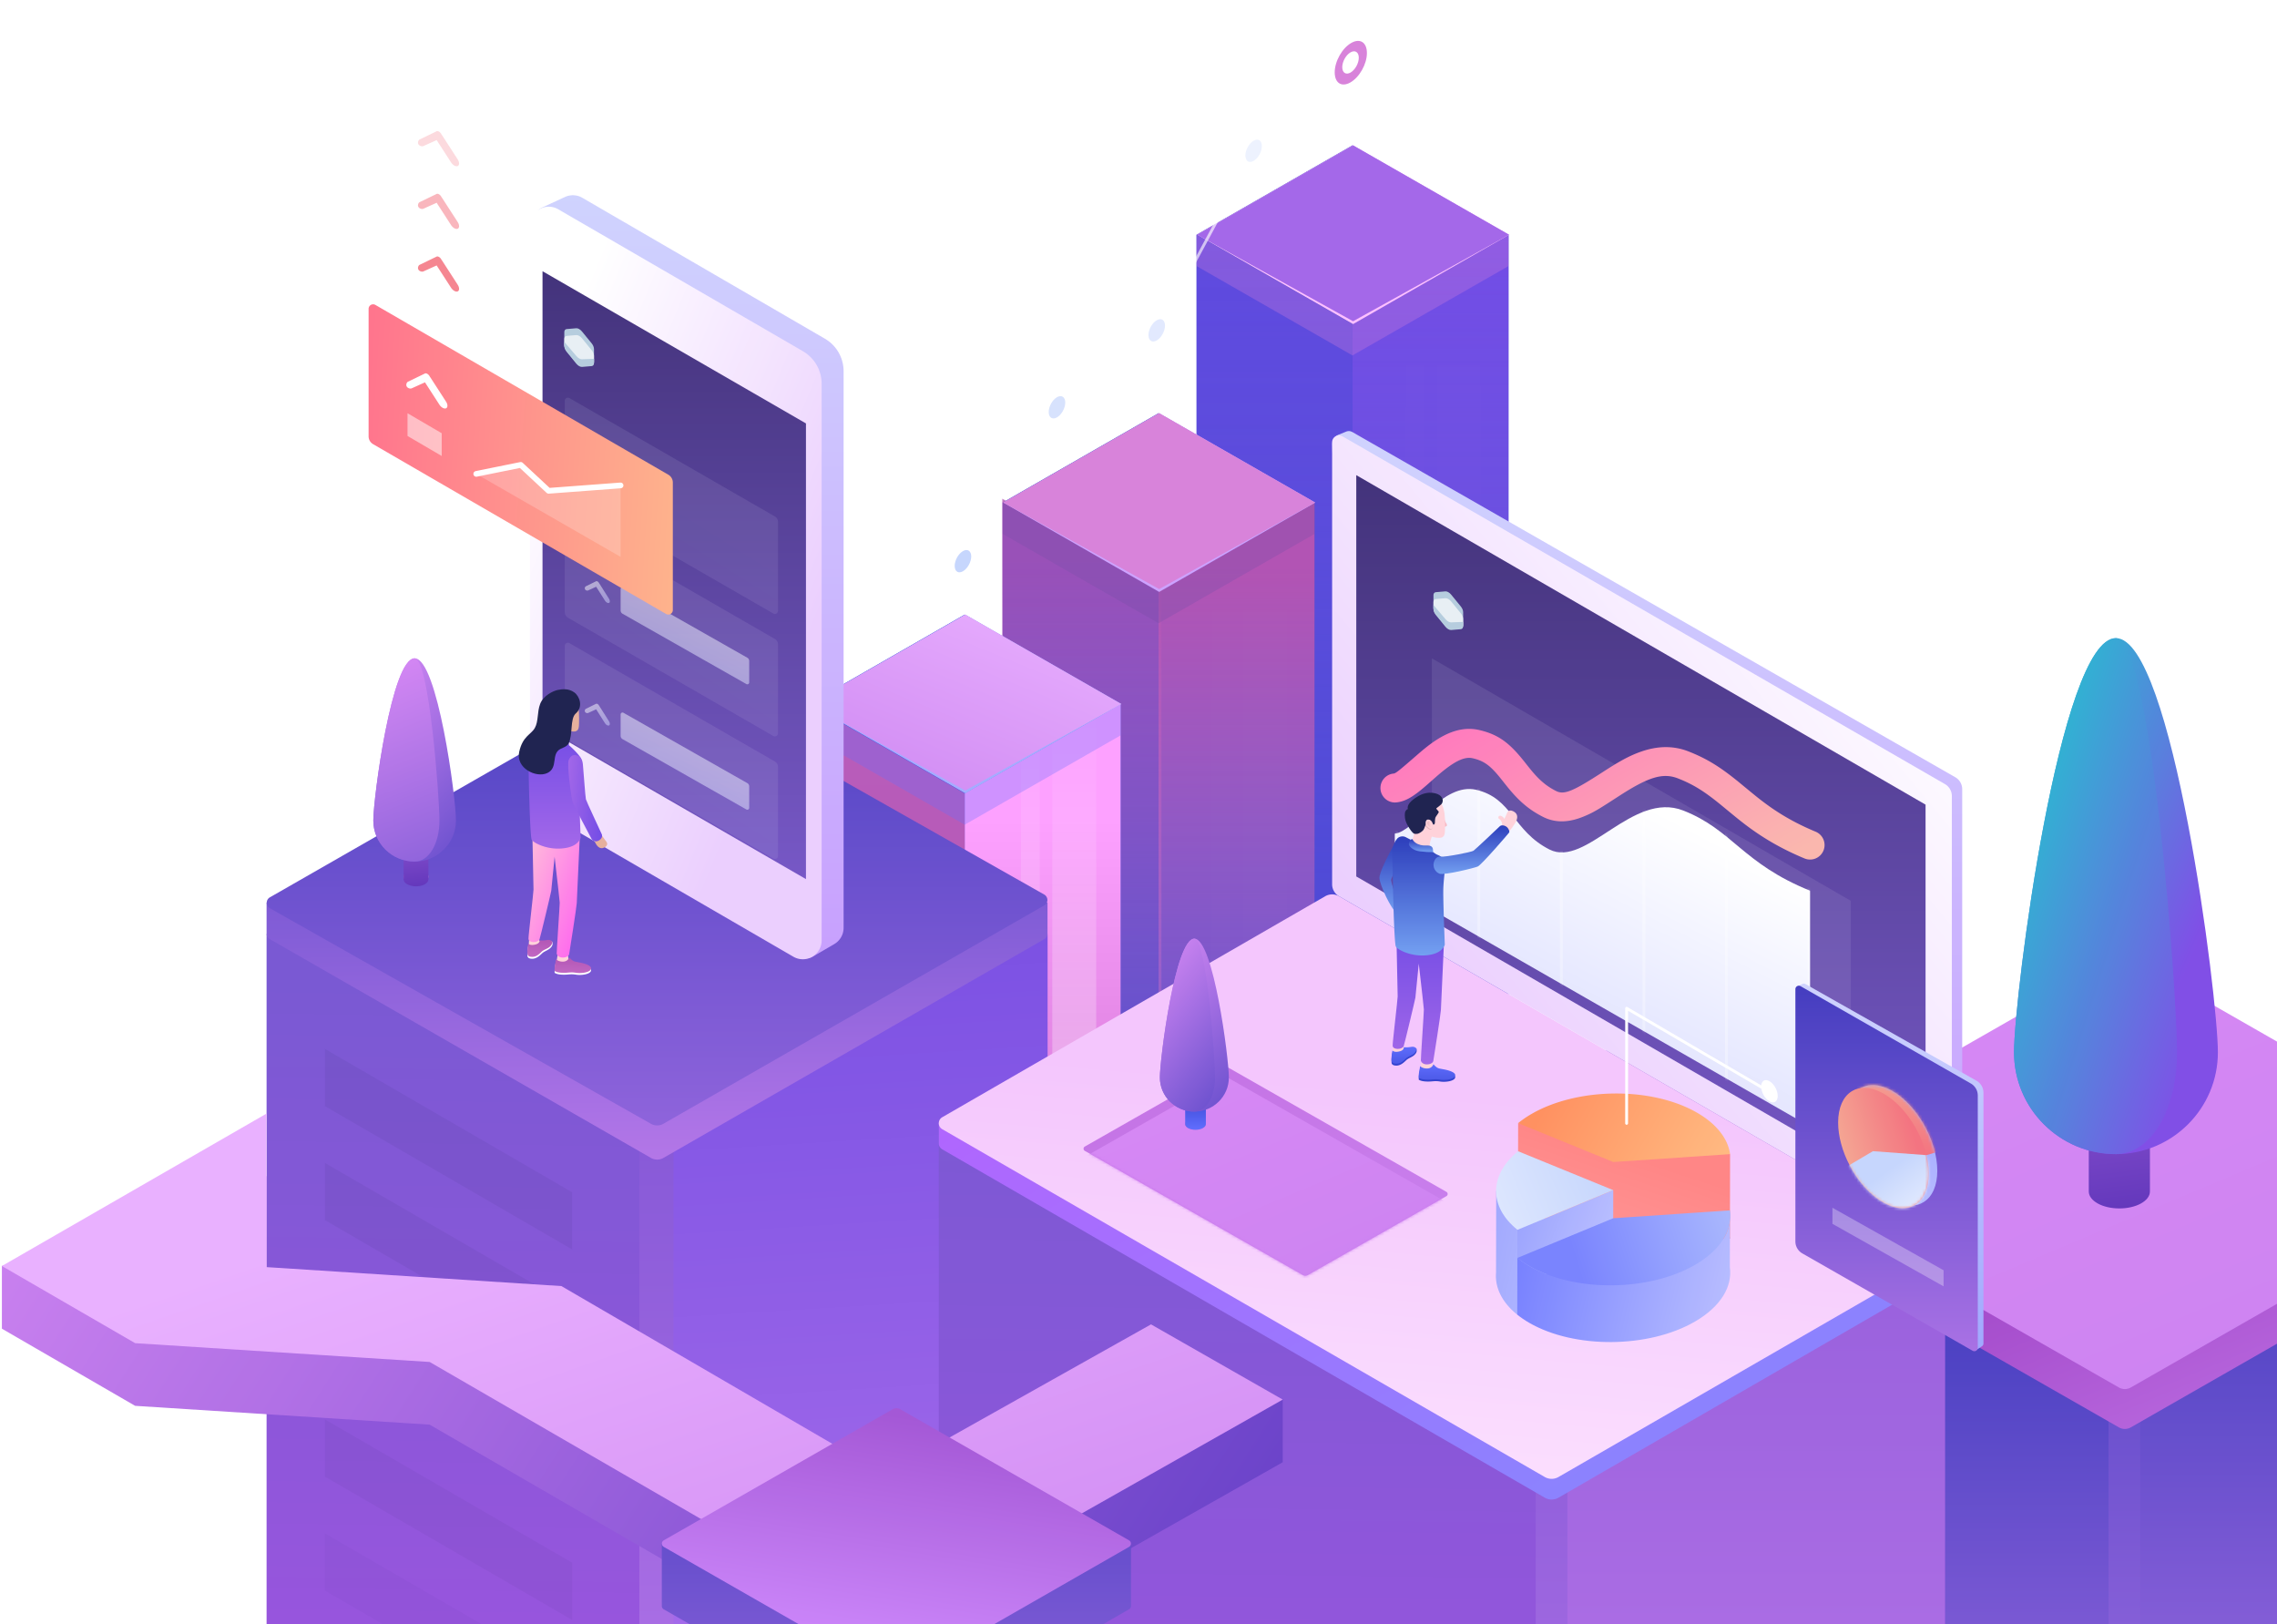 <svg xmlns="http://www.w3.org/2000/svg" xmlns:xlink="http://www.w3.org/1999/xlink" width="799" height="570" viewBox="0 0 799 570">
    <defs>
        <linearGradient id="b" x1="57.611%" x2="57.611%" y1="0%" y2="100%">
            <stop offset="0%" stop-color="#6F49E5"/>
            <stop offset="100%" stop-color="#A265E9" stop-opacity="0"/>
        </linearGradient>
        <path id="a" d="M.212 368.625l54.744 31.361V31.936L.212.575z"/>
        <linearGradient id="c" x1="50%" x2="50%" y1="0%" y2="100%">
            <stop offset="0%" stop-color="#FFF" stop-opacity="0"/>
            <stop offset="100%" stop-color="#FFF"/>
        </linearGradient>
        <linearGradient id="f" x1="100%" y1="7.127%" y2="100%">
            <stop offset="0%" stop-color="#B051B2"/>
            <stop offset="100%" stop-color="#D781D9" stop-opacity="0"/>
        </linearGradient>
        <path id="e" d="M.212 274.066l54.744 31.362V31.936L.212.575z"/>
        <linearGradient id="i" x1="50%" x2="50%" y1="19.052%" y2="117.736%">
            <stop offset="0%" stop-color="#FD9FFF"/>
            <stop offset="100%" stop-color="#B759B9"/>
        </linearGradient>
        <path id="h" d="M.212 182.806l54.744 31.362V31.936L.212.575z"/>
        <linearGradient id="k" x1="50%" x2="50%" y1="100%" y2="7.549%">
            <stop offset="0%" stop-color="#B051B2"/>
            <stop offset="100%" stop-color="#B759B9"/>
        </linearGradient>
        <linearGradient id="l" x1="0%" x2="92.737%" y1="0%" y2="127.612%">
            <stop offset="0%" stop-color="#E9AFFF"/>
            <stop offset="100%" stop-color="#C980F0"/>
        </linearGradient>
        <linearGradient id="m" x1="30.239%" x2="31.534%" y1="141.27%" y2="13.118%">
            <stop offset="0%" stop-color="#BF4DEA"/>
            <stop offset="100%" stop-color="#7756D2"/>
        </linearGradient>
        <linearGradient id="n" x1="30.239%" x2="27.305%" y1="141.27%" y2="-4.673%">
            <stop offset="0%" stop-color="#D787F5"/>
            <stop offset="100%" stop-color="#6E48E0"/>
        </linearGradient>
        <linearGradient id="o" x1="30.239%" x2="30.239%" y1="141.27%" y2="17.377%">
            <stop offset="0%" stop-color="#D787F5"/>
            <stop offset="100%" stop-color="#8154D5"/>
        </linearGradient>
        <linearGradient id="p" x1="50%" x2="46.068%" y1="139.819%" y2="-31.223%">
            <stop offset="0%" stop-color="#D787F5"/>
            <stop offset="100%" stop-color="#3634BB"/>
        </linearGradient>
        <linearGradient id="q" x1="46.068%" x2="46.068%" y1="213.096%" y2="-31.223%">
            <stop offset="0%" stop-color="#D787F5"/>
            <stop offset="100%" stop-color="#3634BB"/>
        </linearGradient>
        <linearGradient id="r" x1="0%" x2="79.314%" y1="0%" y2="89.581%">
            <stop offset="0%" stop-color="#B051B2"/>
            <stop offset="100%" stop-color="#D781D9"/>
        </linearGradient>
        <linearGradient id="s" x1="39.609%" x2="50%" y1="-138.159%" y2="100%">
            <stop offset="0%" stop-color="#D787F5"/>
            <stop offset="100%" stop-color="#6134BB"/>
        </linearGradient>
        <linearGradient id="t" x1="0%" x2="71.297%" y1="0%" y2="170.747%">
            <stop offset="0%" stop-color="#D787F5"/>
            <stop offset="100%" stop-color="#3634BB"/>
        </linearGradient>
        <linearGradient id="u" x1="0%" x2="29.563%" y1="0%" y2="238.158%">
            <stop offset="0%" stop-color="#D787F5"/>
            <stop offset="100%" stop-color="#3634BB"/>
        </linearGradient>
        <linearGradient id="v" x1="50%" x2="50%" y1="0%" y2="100%">
            <stop offset="0%" stop-color="#CED2FE"/>
            <stop offset="100%" stop-color="#C79EFE"/>
        </linearGradient>
        <linearGradient id="w" x1="108.958%" x2="50%" y1="36.606%" y2="100%">
            <stop offset="0%" stop-color="#FFF"/>
            <stop offset="100%" stop-color="#EBCEFE"/>
        </linearGradient>
        <linearGradient id="x" x1="0%" x2="0%" y1="0%" y2="119.212%">
            <stop offset="0%" stop-color="#3F2F78"/>
            <stop offset="100%" stop-color="#7E5CD4"/>
        </linearGradient>
        <linearGradient id="y" x1="50%" x2="-6.218%" y1="0%" y2="90.962%">
            <stop offset="0%" stop-color="#EEF0FE"/>
            <stop offset="100%" stop-color="#CED2FE"/>
        </linearGradient>
        <linearGradient id="z" x1="50%" x2="-6.218%" y1="0%" y2="90.962%">
            <stop offset="0%" stop-color="#FFF"/>
            <stop offset="100%" stop-color="#CED2FE"/>
        </linearGradient>
        <linearGradient id="A" x1="101.761%" x2="-1.214%" y1="50%" y2="43.147%">
            <stop offset="0%" stop-color="#FEB08A"/>
            <stop offset="100%" stop-color="#FF728B"/>
        </linearGradient>
        <path id="B" d="M12.019 2.516c.45.85.762 1.881.938 3.092.264 1.817.206 5.404.123 6.245-.082.84-.295 1.905-1.773 1.905-.985 0-1.85-.141-2.594-.424-.2.605-.358 1.12-.476 1.544-.118.424-.212.982-.284 1.673-1.817.082-3.18-.064-4.088-.435-.907-.372-1.45-.953-1.627-1.743.326-.917.498-1.594.516-2.03.026-.655-1.596-1.876-2.282-4.295-.687-2.42.244-4.39 1.195-5.32C2.618 1.8 4.841.103 7.804.053c1.975-.033 3.38.788 4.215 2.463z"/>
        <linearGradient id="D" x1="0%" y1="0%" y2="100%">
            <stop offset="0%" stop-color="#FFC2D7"/>
            <stop offset="100%" stop-color="#FE5EF0"/>
        </linearGradient>
        <linearGradient id="E" x1="58.019%" x2="37.258%" y1="-16.118%" y2="267.272%">
            <stop offset="0%" stop-color="#B051B2"/>
            <stop offset="100%" stop-color="#D781D9"/>
        </linearGradient>
        <linearGradient id="F" x1="86.934%" x2="5.843%" y1="38.828%" y2="46.076%">
            <stop offset="0%" stop-color="#E5AE9B"/>
            <stop offset="100%" stop-color="#DA9C86"/>
        </linearGradient>
        <linearGradient id="G" x1="50%" x2="50%" y1="0%" y2="100%">
            <stop offset="0%" stop-color="#6F49E5"/>
            <stop offset="100%" stop-color="#A265E9"/>
        </linearGradient>
        <linearGradient id="H" x1="-5.246%" x2="54.386%" y1="100%" y2="-39.703%">
            <stop offset="0%" stop-color="#6F49E5"/>
            <stop offset="100%" stop-color="#A265E9"/>
        </linearGradient>
        <linearGradient id="I" x1="30.239%" x2="30.239%" y1="141.27%" y2="5.178%">
            <stop offset="0%" stop-color="#D787F5"/>
            <stop offset="100%" stop-color="#3634BB"/>
        </linearGradient>
        <linearGradient id="J" x1="30.239%" x2="30.239%" y1="157.179%" y2="7.946%">
            <stop offset="0%" stop-color="#D787F5"/>
            <stop offset="100%" stop-color="#3634BB"/>
        </linearGradient>
        <linearGradient id="K" x1="0%" x2="92.737%" y1="0%" y2="127.612%">
            <stop offset="0%" stop-color="#7F15A7"/>
            <stop offset="100%" stop-color="#C980F0"/>
        </linearGradient>
        <linearGradient id="L" x1="0%" x2="92.737%" y1="0%" y2="127.612%">
            <stop offset="0%" stop-color="#D787F5"/>
            <stop offset="100%" stop-color="#C980F0"/>
        </linearGradient>
        <linearGradient id="M" x1="2.723%" x2="71.939%" y1="2.723%" y2="76.383%">
            <stop offset="0%" stop-color="#16CCCC"/>
            <stop offset="100%" stop-color="#7E4BE6"/>
        </linearGradient>
        <linearGradient id="N" x1="0%" y1="0%" y2="100%">
            <stop offset="2.723%" stop-color="#16CCCC"/>
            <stop offset="98.085%" stop-color="#7E4BE6"/>
        </linearGradient>
        <linearGradient id="O" x1="33.891%" x2="33.891%" y1="135.716%" y2="2.373%">
            <stop offset="0%" stop-color="#D787F5"/>
            <stop offset="100%" stop-color="#8754D6"/>
        </linearGradient>
        <linearGradient id="P" x1="0%" x2="93.598%" y1="15.932%" y2="107.848%">
            <stop offset="0%" stop-color="#B45EFE"/>
            <stop offset="100%" stop-color="#7E89FE"/>
        </linearGradient>
        <linearGradient id="Q" x1="67.631%" x2="78.912%" y1="111.681%" y2="38.354%">
            <stop offset="0%" stop-color="#FCE1FE"/>
            <stop offset="100%" stop-color="#F4C5FD"/>
        </linearGradient>
        <linearGradient id="S" x1="0%" x2="92.737%" y1="0%" y2="127.612%">
            <stop offset="0%" stop-color="#C36FE3"/>
            <stop offset="100%" stop-color="#C980F0"/>
        </linearGradient>
        <path id="R" d="M51.695.491l76.521 43.59a.871.871 0 0 1 0 1.514L79.574 73.293a1.742 1.742 0 0 1-1.724 0L1.33 29.703a.871.871 0 0 1 0-1.513L49.97.49a1.742 1.742 0 0 1 1.725 0z"/>
        <path id="U" d="M145.688 35.684v98.746L0 50.908v-35.25C6.725 15.057 17.077-2.361 28.488.272c12.807 2.955 12.9 14.446 25.795 20.972C67.177 27.77 83.359.556 101.224 7.562c17.295 6.781 20.703 18.511 44.464 28.122z"/>
        <path id="V" d="M145.688 51.684v82.746L0 50.908v-19.25c6.725-.602 17.077-18.02 28.488-15.387 12.807 2.955 12.9 14.446 25.795 20.972 12.894 6.526 29.076-20.687 46.941-13.681 17.295 6.781 20.703 18.511 44.464 28.122z"/>
        <linearGradient id="X" x1="100%" x2="0%" y1="81.945%" y2="29.048%">
            <stop offset="0%" stop-color="#FAB6AC"/>
            <stop offset="100%" stop-color="#FF77BD"/>
        </linearGradient>
        <path id="Y" d="M12.6 2.859c.471.893.8 1.975.985 3.247.277 1.908.215 5.674.129 6.557-.086.884-.31 2.001-1.862 2.001-1.035 0-1.943-.148-2.724-.445-.21.635-.377 1.176-.5 1.621-.124.446-.223 1.031-.298 1.758-1.91.085-3.34-.067-4.293-.458-.953-.39-1.523-1-1.709-1.83.342-.963.523-1.674.541-2.132.029-.688-1.675-1.97-2.396-4.51-.721-2.541.256-4.61 1.255-5.587 1-.975 3.333-2.757 6.445-2.81 2.074-.034 3.55.828 4.426 2.588z"/>
        <linearGradient id="aa" x1="50%" x2="50%" y1="211.675%" y2="-7.205%">
            <stop offset="0%" stop-color="#303FCE"/>
            <stop offset="100%" stop-color="#5E6BFE"/>
        </linearGradient>
        <linearGradient id="ab" x1="50%" x2="50%" y1="0%" y2="100%">
            <stop offset="0%" stop-color="#2839BA"/>
            <stop offset="100%" stop-color="#719FF2"/>
        </linearGradient>
        <linearGradient id="ac" x1="90.006%" x2="5.843%" y1="43.346%" y2="46.076%">
            <stop offset="0%" stop-color="#FFD1D9"/>
            <stop offset="100%" stop-color="#E5B6BE"/>
        </linearGradient>
        <linearGradient id="ad" x1="50%" x2="89.265%" y1="119.771%" y2="-36.944%">
            <stop offset="0%" stop-color="#BFC4FF"/>
            <stop offset="100%" stop-color="#8E97FE"/>
        </linearGradient>
        <linearGradient id="ae" x1="96.694%" x2="35.026%" y1="62.898%" y2="42.181%">
            <stop offset="0%" stop-color="#FF9494"/>
            <stop offset="100%" stop-color="#FF8484"/>
        </linearGradient>
        <linearGradient id="af" x1="50%" x2="50%" y1="7.492%" y2="100%">
            <stop offset="0%" stop-color="#FF8F5E"/>
            <stop offset="100%" stop-color="#FFB97F"/>
        </linearGradient>
        <linearGradient id="ag" x1="100%" x2="0%" y1="-5.87%" y2="100%">
            <stop offset="0%" stop-color="#E1E9FE"/>
            <stop offset="100%" stop-color="#C5D5FD"/>
        </linearGradient>
        <linearGradient id="ah" x1="50%" x2="87.688%" y1="119.771%" y2="0%">
            <stop offset="0%" stop-color="#BFC4FF"/>
            <stop offset="100%" stop-color="#727DFF"/>
        </linearGradient>
        <linearGradient id="ai" x1="68.314%" x2="-41.366%" y1="18.116%" y2="136.053%">
            <stop offset="0%" stop-color="#7782FE"/>
            <stop offset="100%" stop-color="#C5D5FD"/>
        </linearGradient>
        <linearGradient id="aj" x1="50%" x2="50%" y1="0%" y2="100%">
            <stop offset="0%" stop-color="#CED2FE"/>
            <stop offset="100%" stop-color="#9EA6FE"/>
        </linearGradient>
        <linearGradient id="ak" x1="56.919%" x2="56.919%" y1="146.253%" y2="-9.691%">
            <stop offset="0%" stop-color="#D787F5"/>
            <stop offset="100%" stop-color="#3634BB"/>
        </linearGradient>
        <path id="al" d="M15.9 40.531c8.78 4.945 15.898.391 15.898-10.17 0-10.563-7.118-23.134-15.899-28.079C7.12-2.662 0 1.892 0 12.453c0 10.563 7.118 23.133 15.9 28.078z"/>
        <linearGradient id="am" x1="50%" x2="50%" y1="0%" y2="99.273%">
            <stop offset="0%" stop-color="#F4AE95"/>
            <stop offset="100%" stop-color="#F3717E"/>
        </linearGradient>
        <linearGradient id="ap" x1="-5.089%" x2="75.884%" y1="65.828%" y2="24.901%">
            <stop offset="0%" stop-color="#F4AE95"/>
            <stop offset="100%" stop-color="#F3717E"/>
        </linearGradient>
        <path id="ao" d="M15.9 40.531c8.78 4.945 15.898.391 15.898-10.17 0-10.563-7.118-23.134-15.899-28.079C7.12-2.662 0 1.892 0 12.453c0 4.855 1.504 10.135 3.982 14.903 2.614 5.028 5.517 7.958 5.522 7.964 1.957 2.137 4.12 3.93 6.395 5.211z"/>
        <linearGradient id="aq" x1="74.006%" x2="37.526%" y1="69.773%" y2="36.717%">
            <stop offset="0%" stop-color="#E1E9FE"/>
            <stop offset="100%" stop-color="#C5D5FD"/>
        </linearGradient>
        <linearGradient id="as" x1="58.313%" x2="58.313%" y1="33.891%" y2="100%">
            <stop offset="0%" stop-color="#303FCE"/>
            <stop offset="100%" stop-color="#5E6BFE"/>
        </linearGradient>
        <linearGradient id="at" x1="-17.571%" x2="116.69%" y1="12.546%" y2="47.06%">
            <stop offset="0%" stop-color="#D787F5"/>
            <stop offset="100%" stop-color="#5D38C4"/>
        </linearGradient>
        <linearGradient id="au" x1="12.364%" x2="92.737%" y1="34.5%" y2="127.612%">
            <stop offset="0%" stop-color="#E9AFFF"/>
            <stop offset="100%" stop-color="#C980F0"/>
        </linearGradient>
        <linearGradient id="av" x1="75.346%" x2="50%" y1="9.658%" y2="100%">
            <stop offset="0%" stop-color="#A255D5"/>
            <stop offset="100%" stop-color="#D089FF"/>
        </linearGradient>
        <linearGradient id="aw" x1="100%" x2="0%" y1="0%" y2="101.325%">
            <stop offset="0%" stop-color="#FFF"/>
            <stop offset="100%" stop-color="#FFF" stop-opacity="0"/>
        </linearGradient>
        <filter id="ax" width="429.7%" height="347.2%" x="-164.8%" y="-123.6%" filterUnits="objectBoundingBox">
            <feGaussianBlur in="SourceGraphic" stdDeviation="6.593"/>
        </filter>
    </defs>
    <g fill="none" fill-rule="evenodd" opacity=".98">
        <path fill="#303FCE" d="M474.582 51l-54.707 31.361v384.832l54.707 31.361 54.745-31.361V82.36z"/>
        <g transform="matrix(-1 0 0 1 529.539 81.787)">
            <mask id="d" fill="#fff">
                <use xlink:href="#a"/>
            </mask>
            <use fill="url(#b)" xlink:href="#a"/>
            <path fill="url(#c)" d="M9.905 5.498h15.407v189.117H9.905zM29.714 5.498h6.603v189.117h-6.603z" mask="url(#d)" opacity=".1"/>
        </g>
        <path fill="url(#b)" d="M109.663 399.412V31.362l-54.707 31.36v368.051z" opacity=".7" transform="matrix(-1 0 0 1 529.539 51)"/>
        <path fill="#D781D9" d="M474.582 51l-54.707 31.361v10.996l54.707 31.361 54.745-31.361V82.36z" opacity=".3"/>
        <path fill="#FEBFFF" d="M474.794 51l-54.707 31.361 54.707 31.362L529.54 82.36z"/>
        <path fill="#A265E9" d="M474.794 51l-54.707 31.361 54.707 30.362L529.54 82.36z"/>
        <path fill="#303FCE" d="M406.541 144.98l-54.707 31.362v252.89l54.707 31.36 54.745-31.36v-252.89z"/>
        <g transform="matrix(-1 0 0 1 461.497 175.767)">
            <mask id="g" fill="#fff">
                <use xlink:href="#e"/>
            </mask>
            <use fill="url(#f)" xlink:href="#e"/>
            <path fill="url(#c)" d="M9.905-16.493h15.407v255.088H9.905zM29.714-16.493h6.603v255.088h-6.603z" mask="url(#g)" opacity=".1"/>
        </g>
        <path fill="url(#f)" d="M109.805 309.199V30L53.956 62.016v279.198z" opacity=".8" transform="matrix(-1 0 0 1 461.497 144.98)"/>
        <path fill="#734AA4" d="M406.541 144.98l-54.707 31.362v10.995l54.707 31.362 54.745-31.362v-10.995z" opacity=".3"/>
        <path fill="#CCA0FF" d="M406.753 144.98l-54.707 31.362 54.707 31.362 54.744-31.362z"/>
        <path fill="#D781D9" d="M406.753 144.98l-54.707 31.362 54.707 30.362 54.744-30.362z"/>
        <path fill="#303FCE" d="M338.5 215.663l-54.707 31.361v241.894L338.5 520.28l54.744-31.362V247.024z"/>
        <g transform="matrix(-1 0 0 1 393.456 246.45)">
            <mask id="j" fill="#fff">
                <use xlink:href="#h"/>
            </mask>
            <use fill="url(#i)" xlink:href="#h"/>
            <path fill="url(#c)" d="M8.804-2.199h15.407v255.088H8.804zM28.613-2.199h6.603v255.088h-6.603z" mask="url(#j)" opacity=".758"/>
        </g>
        <path fill="url(#k)" d="M109.663 213.593V31.361L54.956 62.723v182.231z" transform="matrix(-1 0 0 1 393.456 215.663)"/>
        <path fill="#5E6BFE" d="M338.5 215.663l-54.707 31.361v10.996l54.707 31.36 54.744-31.36v-10.996z" opacity=".3"/>
        <path fill="#A3AAFF" d="M338.712 215.663l-54.707 31.361 54.707 31.362 54.744-31.362z"/>
        <path fill="url(#l)" d="M54.744 0l54.707 31.361-54.707 30.362L0 31.36z" transform="matrix(-1 0 0 1 393.456 215.663)"/>
        <g>
            <path fill="url(#m)" d="M138.439 53.103l135.79 37.672v304.392a2.2 2.2 0 0 1-1.104 1.908l-133.671 76.787a4.4 4.4 0 0 1-4.383 0L1.306 397.076A2.2 2.2 0 0 1 .2 395.167V90.775l135.886-37.672a4.4 4.4 0 0 1 2.352 0z" transform="translate(93.343 237.008)"/>
            <path fill="url(#n)" d="M207.88 53.96l66.35 36.815v304.842a2.2 2.2 0 0 1-.541 1.445l-64.625 74.247a4.4 4.4 0 0 1-6.637.001l-64.67-74.248a2.2 2.2 0 0 1-.542-1.445V90.775l66.397-36.815a4.4 4.4 0 0 1 4.268 0z" transform="translate(93.343 237.008)"/>
            <path fill="url(#o)" d="M141.347 80.301L143 90.775v305.582a2.2 2.2 0 0 1-.006.167L140 435.781a3.009 3.009 0 0 1-6 0l-2.995-39.257a2.2 2.2 0 0 1-.006-.167V90.775l1.654-10.474a4.4 4.4 0 0 1 8.693 0z" transform="translate(93.343 237.008)"/>
            <path fill="#1C204E" d="M114 368.049l86.75 50.278v20.083L114 388.132zM114 408.049l86.75 50.278v20.083L114 428.132zM114 448.049l86.75 50.278v20.083L114 468.132z" opacity=".07"/>
            <path fill="#1C204E" d="M114 498.049l86.75 50.278v20.083L114 518.132z" opacity=".05"/>
            <path fill="#1C204E" d="M114 538.049l86.75 50.278v20.083L114 558.132z" opacity=".03"/>
            <path fill="url(#p)" d="M139.237 11.987l134.992 67.792v10.822a2.2 2.2 0 0 1-1.104 1.907l-133.671 76.787a4.4 4.4 0 0 1-4.383.001L1.306 92.508A2.2 2.2 0 0 1 .2 90.6V79.78l135.087-67.794a4.4 4.4 0 0 1 3.949 0z" transform="translate(93.343 237.008)"/>
            <path fill="url(#q)" d="M139.443 1.234L273.07 76.877a2.2 2.2 0 0 1 .01 3.823l-133.644 76.613a4.4 4.4 0 0 1-4.354.012L1.364 81.682a2.2 2.2 0 0 1-.01-3.824L135.088 1.246a4.4 4.4 0 0 1 4.354-.012z" transform="translate(93.343 237.008)"/>
        </g>
        <g>
            <g transform="translate(131 231)">
                <ellipse cx="14.983" cy="76.6" fill="url(#r)" rx="4.35" ry="2.4"/>
                <path fill="url(#s)" d="M14.983 80c2.403 0 4.35-1.075 4.35-2.4V58.398c-1.744-1.6-3.194-2.4-4.35-2.4-1.31 0-2.76.8-4.35 2.4V77.6c0 1.325 1.948 2.4 4.35 2.4z"/>
                <path fill="url(#t)" d="M14.5 71.32c8.008 0 14.5-6.448 14.5-14.402C29 48.965 22.508 0 14.5 0S0 48.965 0 56.918C0 64.872 6.492 71.32 14.5 71.32z"/>
                <path fill="url(#u)" d="M14.5 71.32c5.108 0 8.7-6.448 8.7-14.402C23.2 48.965 19.608 0 14.5 0 6.492 0 0 48.965 0 56.918 0 64.872 6.492 71.32 14.5 71.32z"/>
            </g>
            <path fill="url(#v)" d="M6.57 51.16L91.68 1.722a6.6 6.6 0 0 1 6.078-.286l7.88 3.634a5.5 5.5 0 0 1 3.195 5.173l-6.265 192.974a13.2 13.2 0 0 1-5.875 10.558L15.49 267.86a4.4 4.4 0 0 1-4.655.14l-7.558-4.406A6.6 6.6 0 0 1 0 257.893V62.573A13.2 13.2 0 0 1 6.57 51.16z" transform="matrix(-1 0 0 1 296.018 67.677)"/>
            <path fill="url(#w)" d="M14.28 55.559L100.14 5.75a6.6 6.6 0 0 1 9.912 5.709v195.344a13.2 13.2 0 0 1-6.577 11.418l-85.86 49.809a6.6 6.6 0 0 1-9.911-5.709V66.977a13.2 13.2 0 0 1 6.576-11.418z" transform="matrix(-1 0 0 1 296.018 67.677)"/>
            <path fill="url(#x)" d="M13.206 80.9l92.443-53.412v159.894l-92.443 53.413z" transform="matrix(-1 0 0 1 296.018 67.677)"/>
            <path fill="#B5CCDD" d="M198.85 115.465l3.365-.286c.613-.052 1.407.4 2.02 1.153l3.364 4.122c.52.637.833 1.396.833 2.017v4.919c0 .621-.313 1.022-.833 1.067l-3.364.286c-.613.052-1.407-.4-2.02-1.153l-3.364-4.122c-.52-.637-.833-1.396-.833-2.017v-4.919c0-.621.313-1.022.833-1.067z"/>
            <path fill="#E8EFF4" d="M198.85 117.865l3.365-.286c.613-.052 1.407.4 2.02 1.153l3.364 4.122c.52.637.833 1.396.833 2.017v2.103c0 .621-.313 1.022-.833 1.067l-3.364.286c-.613.052-1.407-.4-2.02-1.153l-3.364-4.122c-.52-.637-.833-1.396-.833-2.017v-2.103c0-.621.313-1.022.833-1.067z"/>
            <path fill="#B5CCDD" d="M198.018 119.963l4.251 5.003c.588.691 1.324 1.112 1.912 1.09l4.25-.154v1.222c0 .621-.312 1.022-.832 1.066l-3.364.287c-.613.052-1.407-.4-2.02-1.153l-3.364-4.123c-.52-.637-.833-1.395-.833-2.016v-1.222z"/>
            <path fill="url(#y)" d="M25.655 93.696l72.062 41.523a2.218 2.218 0 0 1 1.11 1.922v31.177a1.109 1.109 0 0 1-1.662.96l-72.062-41.523a2.218 2.218 0 0 1-1.11-1.921V94.656a1.109 1.109 0 0 1 1.662-.96z" opacity=".1" transform="translate(174.18 46)"/>
            <g>
                <path fill="url(#y)" d="M1.662.142l72.063 41.523a2.218 2.218 0 0 1 1.11 1.922v31.177a1.109 1.109 0 0 1-1.662.96L1.11 34.202A2.218 2.218 0 0 1 0 32.28V1.103A1.109 1.109 0 0 1 1.662.142z" opacity=".1" transform="translate(198.173 182.535)"/>
                <path fill="url(#z)" d="M63.813 23.35l-3.088 4.88c-.393.622-1.031.98-1.425.798-.393-.18-.393-.832 0-1.454l3.326-5.256c.044-.07.092-.138.143-.202.026-.057.057-.116.094-.174.262-.414.688-.653.95-.532l3.645 1.802c.262.121.486.672.254 1.065-.232.393-.786.506-1.049.385l-2.85-1.313z" opacity=".5" transform="matrix(-1 0 0 1 273.008 182.535)"/>
                <path fill="url(#z)" d="M11.105 23.572l43.453 24.676c.417.237.674.678.674 1.157v7.515a.665.665 0 0 1-.994.578L10.784 32.822a1.33 1.33 0 0 1-.673-1.157v-7.514a.665.665 0 0 1 .994-.579z" opacity=".5" transform="translate(207.665 182.535)"/>
            </g>
            <g>
                <path fill="url(#y)" d="M1.662.142l72.063 41.523a2.218 2.218 0 0 1 1.11 1.922v31.177a1.109 1.109 0 0 1-1.662.96L1.11 34.202A2.218 2.218 0 0 1 0 32.28V1.103A1.109 1.109 0 0 1 1.662.142z" opacity=".1" transform="translate(198.173 225.535)"/>
                <path fill="url(#z)" d="M63.813 23.35l-3.088 4.88c-.393.622-1.031.98-1.425.798-.393-.18-.393-.832 0-1.454l3.326-5.256c.044-.07.092-.138.143-.202.026-.057.057-.116.094-.174.262-.414.688-.653.95-.532l3.645 1.802c.262.121.486.672.254 1.065-.232.393-.786.506-1.049.385l-2.85-1.313z" opacity=".5" transform="matrix(-1 0 0 1 273.008 225.535)"/>
                <path fill="url(#z)" d="M11.105 24.572l43.453 24.676c.417.237.674.678.674 1.157v7.515a.665.665 0 0 1-.994.578L10.784 33.822a1.33 1.33 0 0 1-.673-1.157v-7.514a.665.665 0 0 1 .994-.579z" opacity=".5" transform="translate(207.665 225.535)"/>
            </g>
            <g>
                <path fill="url(#A)" d="M3.283 60.994l102.792 59.576a3.168 3.168 0 0 1 1.58 2.74v44.75a1.584 1.584 0 0 1-2.379 1.371L2.484 109.855a3.168 3.168 0 0 1-1.58-2.74v-44.75a1.584 1.584 0 0 1 2.379-1.37z" transform="translate(128.44 46)"/>
                <path stroke="#FFF" stroke-linecap="round" stroke-linejoin="round" stroke-width="2" d="M167.116 166.282l15.614-3.16 9.774 9.1 25.253-1.892"/>
                <path fill="#FFF" d="M167.116 166.282l15.614-3.16 9.774 9.1 25.253-1.892v25.056z" opacity=".2"/>
                <path fill="#FFF" d="M143 145l12 7.02V160l-12-7.02z" opacity=".5"/>
                <path fill="#FFF" d="M149.124 134.16l5.058 7.827c.645.998 1.69 1.57 2.334 1.28.645-.29.645-1.335 0-2.332l-5.447-8.43a3.728 3.728 0 0 0-.234-.322 2.336 2.336 0 0 0-.155-.28c-.43-.664-1.126-1.046-1.556-.853l-5.97 2.89c-.43.194-.798 1.078-.418 1.708.38.63 1.289.811 1.719.617l4.669-2.105z"/>
                <path fill="#F5848F" d="M153.22 93.141l5.057 7.827c.645.997 1.69 1.57 2.335 1.28.645-.29.645-1.335 0-2.333l-5.447-8.428a3.728 3.728 0 0 0-.235-.324 2.336 2.336 0 0 0-.155-.279c-.43-.665-1.126-1.047-1.556-.853l-5.97 2.89c-.43.194-.797 1.078-.417 1.708.38.63 1.288.81 1.718.617l4.67-2.105z"/>
                <path fill="#F5848F" d="M153.22 71.15l5.057 7.828c.645.997 1.69 1.57 2.335 1.28.645-.291.645-1.335 0-2.333l-5.447-8.429a3.728 3.728 0 0 0-.235-.323 2.336 2.336 0 0 0-.155-.279c-.43-.665-1.126-1.047-1.556-.853l-5.97 2.89c-.43.193-.797 1.077-.417 1.707.38.63 1.288.811 1.718.618l4.67-2.105z" opacity=".6"/>
                <path fill="#F5848F" d="M153.22 49.16l5.057 7.827c.645.998 1.69 1.57 2.335 1.28.645-.29.645-1.335 0-2.332l-5.447-8.43a3.728 3.728 0 0 0-.235-.322 2.336 2.336 0 0 0-.155-.28c-.43-.664-1.126-1.046-1.556-.853l-5.97 2.89c-.43.194-.797 1.078-.417 1.708.38.63 1.288.811 1.718.617l4.67-2.105z" opacity=".3"/>
            </g>
            <g>
                <g transform="translate(190.06 242.926)">
                    <mask id="C" fill="#fff">
                        <use xlink:href="#B"/>
                    </mask>
                    <use fill="#E5AE9B" xlink:href="#B"/>
                    <path fill="#DA9C86" d="M8.819 8.027c-.218-.274-.392-.522-1.25-.54-.857-.019-1.283 1.236-.58 2.091.702.855 1.452 1.204 1.774 1.15.322-.054.569-.48.52-.83-.05-.352-.246-1.598-.464-1.871z" mask="url(#C)"/>
                </g>
                <path fill="#E5AE9B" d="M198.95 250.622c-.192-.273-.345-.52-1.1-.54-.755-.018-1.13 1.237-.512 2.092.619.855 1.329 1.274 1.612 1.22.284-.055.562-.324.518-.674-.043-.35-.326-1.824-.518-2.098z"/>
                <path fill="#FFD1D9" d="M189.63 330.254c-.325-.046-.518-.338-.578-.875-.06-.536-1.175-.59-3.344-.158l-.197 2.528c.883.533 1.696.598 2.44.194a3.999 3.999 0 0 0 1.68-1.69zM199.539 337.253l-.368-3.223-3.344.138-.49 2.906c.714.442 1.414.676 2.1.702.687.026 1.388-.148 2.102-.523z"/>
                <path fill="url(#D)" d="M12.673 48.384c1.374 0 2.189-.614 2.295-1.21.106-.595 2.63-16.62 2.667-17.886.024-.843.38-8.667 1.065-23.47C10.43 1.596 5.515-.192 3.956.453 2.398 1.1 1.75 1.84 2.012 2.678c.296 13.954.446 21.242.45 21.863.005.932-1.824 16.415-1.765 17.23.059.815.721 1.128 1.691 1.18.97.051 1.937-.414 2.17-.922.235-.507 4.04-16.42 4.125-17.07.057-.434.451-4.409 1.18-11.926 1.177 10.144 1.774 15.505 1.794 16.084.03.868-1.123 17.313-1.055 17.86.068.545.697 1.407 2.071 1.407z" transform="translate(184.752 287.613)"/>
                <path fill="#FFF" d="M195.06 337.27c-.085.81-.181 1.441-.29 1.892-.107.451-.161 1.179-.161 2.182.576.407 1.546.629 2.91.664 2.045.054 2.524-.33 4.621 0 2.098.33 5.367-.247 5.262-1.62-.08-1.032-2.325-1.683-3.994-1.993-1.668-.31-1.952-.339-2.507-.732a6.371 6.371 0 0 1-1.12-1.05c-.436.939-1.146 1.43-2.13 1.472-.986.042-1.85-.23-2.592-.815z"/>
                <path fill="url(#E)" d="M10.308 48.996c-.085.81-.181 1.441-.29 1.892-.107.452-.161 1.179-.161 2.182.576.408 1.546.629 2.91.664 2.045.054 2.524-.329 4.622 0 2.097.33 5.366-.246 5.26-1.62-.078-1.032-2.324-1.683-3.993-1.993-1.668-.31-1.952-.338-2.507-.732a6.371 6.371 0 0 1-1.12-1.05c-.436.939-1.146 1.43-2.13 1.472-.986.043-1.85-.23-2.591-.815z" transform="translate(184.752 287.613)"/>
                <path fill="#FFF" d="M185.372 331.792c-.142.84-.238 1.523-.288 2.05a8.66 8.66 0 0 0 0 1.614c.09.637.657.956 1.702.956 1.567 0 2.73-1.23 3.482-1.932.753-.702 1.976-1.018 2.776-1.76.533-.494.815-.971.847-1.43-.01-.466-.038-.725-.083-.778-.413-.48-1.117-.135-1.9 0-.912.157-1.754.194-2.527.112-.011.755-.556 1.252-1.633 1.49-1.078.239-1.87.131-2.376-.322z"/>
                <path fill="url(#E)" d="M.62 43.518c-.142.84-.238 1.523-.288 2.05a8.66 8.66 0 0 0 0 1.614c.09.638.657.956 1.702.956 1.567 0 2.578-1.155 3.33-1.857.754-.702 2.061-.992 2.86-1.733.534-.495.81-1.04.83-1.635-.354-.607-.987-.831-1.898-.674-.912.157-1.754.194-2.527.111-.011.755-.556 1.252-1.633 1.49-1.078.24-1.87.132-2.376-.322z" transform="translate(184.752 287.613)"/>
                <path fill="url(#F)" d="M16.802 9.204s-.497-.262-.75-.175c-.254.088-.456.553-.323.92.134.369.712 1.134 1.135 1.185.121.014.282-.089.295-.3.03-.53-.357-1.63-.357-1.63z" transform="translate(181.871 241.605)"/>
                <path fill="url(#G)" d="M17.73 19.832a35.577 35.577 0 0 1 2.088 1.964c.86.889 2.088 2.26 2.26 2.958.173.699-.68 4.881-.731 8.513-.034 2.42.144 8.803.533 19.148-.864 2.17-3.078 3.403-6.643 3.7-5.347.443-9.905-1.991-10.53-3.064C4.08 51.978 3.61 29.978 3.61 27.1c0-2.878-.373-6.094 0-8.398.185-1.143.747-2.487 1.493-3.434.757-.962 2.132-1.105 3.067-.618 1.237.644 1.81.937 1.72.88-.109 1.132.72 1.959 2.487 2.48a71.085 71.085 0 0 1 5.354 1.82z" transform="translate(181.871 241.605)"/>
                <path fill="url(#H)" d="M10.51 15.339s-.538.065-.738.33c-.2.265-.475.88-.51 1.395-.036.514 1.145 2.25 3.896 2.571 1.834.214 3.375.3 4.624.26.009-.749-.069-1.265-.233-1.548-.245-.425-.708-.78-1.753-.78s-1.965.135-3.407-.503c-1.441-.638-1.879-1.725-1.879-1.725z" transform="translate(181.871 241.605)"/>
                <path fill="#1C204E" d="M195.741 242.093c1.719-.352 3.843-.521 5.754.846 1.911 1.367 3.24 5.082.545 7.407-2.1 1.813-.915 7.46-2.57 10.645-.467.901-2.043 1.42-2.8 1.806-3.435 1.748-.655 6.601-4.617 8.45-3.962 1.848-11.116-1.746-9.873-7.393 1.243-5.646 4.177-6.047 5.503-8.436 1.326-2.39.747-5.521 1.866-8.443 1.12-2.923 4.537-4.544 6.192-4.882z"/>
                <path fill="#E5AE9B" d="M210.138 291.702c.223.405.394.662.514.77.18.163 1.572 2.17 1.822 2.483.375.47 1.197 1.324-.112 2.239-1.31.914-2.506.32-3.318-1.19-.54-1.007-.958-1.914-1.252-2.722l2.346-1.58z"/>
                <path fill="url(#G)" d="M10.643 45.425c1.681.591 13.212-2.08 14.483-2.622 1.271-.542 11.412-7.079 12.409-7.765.593-.408 1.094-1.422.41-2.488-.684-1.065-1.629-1.332-2.358-.936-1.342.73-10.954 6.343-11.719 6.611-.764.27-10.541 1.815-12.193 2.135-1.652.32-2.63 1.055-2.882 2.36-.251 1.303.234 2.138 1.85 2.705z" transform="rotate(95 3.743 242.605)"/>
            </g>
        </g>
        <g>
            <path fill="url(#I)" d="M136.235 161.51l130.534 36.154v159.535c0 .757-.405 1.456-1.062 1.833l-128.499 73.694a4.224 4.224 0 0 1-4.202 0L4.416 359.032a2.112 2.112 0 0 1-1.061-1.832V197.664L133.98 161.51a4.224 4.224 0 0 1 2.255 0z" transform="translate(610.876 223.918)"/>
            <path fill="url(#J)" d="M.865 342.445L135.64 419.58l.092-154.889L.865 187.556z" transform="translate(610.876 223.918)"/>
            <path fill="url(#I)" d="M137.578 120.05l2.55 44.483v238.222c0 .044-.002.087-.004.131l-2.172 39.85a2.179 2.179 0 0 1-4.35 0l-4.598-84.34a2.42 2.42 0 0 1-.004-.13V120.043a4.296 4.296 0 0 1 8.578.007z" transform="translate(610.876 223.918)"/>
            <path fill="url(#K)" d="M136.83 126.205l128.477 73.53a2.112 2.112 0 0 1 0 3.666L136.83 276.93a4.224 4.224 0 0 1-4.195 0L4.07 203.4a2.112 2.112 0 0 1 0-3.667l128.565-73.53a4.224 4.224 0 0 1 4.195 0z" transform="translate(610.876 223.918)"/>
            <path fill="url(#L)" d="M136.83 112.205l128.477 73.53a2.112 2.112 0 0 1 0 3.666L136.83 262.93a4.224 4.224 0 0 1-4.195 0L4.07 189.4a2.112 2.112 0 0 1 0-3.667l128.565-73.53a4.224 4.224 0 0 1 4.195 0z" transform="translate(610.876 223.918)"/>
            <path fill="url(#s)" d="M36.959 200.112c5.926 0 10.73-2.666 10.73-5.955V146.51c-4.302-3.97-7.879-5.956-10.73-5.956-3.231 0-6.808 1.985-10.73 5.956v47.646c0 3.289 4.804 5.955 10.73 5.955z" transform="translate(706.722 223.918)"/>
            <path fill="url(#M)" d="M35.767 181.054c19.753 0 35.767-15.999 35.767-35.734C71.534 125.584 55.52 0 35.767 0 16.013 0 0 125.584 0 145.32c0 19.735 16.013 35.734 35.767 35.734z" transform="translate(706.722 223.918)"/>
            <path fill="url(#N)" d="M35.767 181.054c12.6 0 21.46-15.999 21.46-35.734C57.227 125.584 48.367 0 35.767 0 16.013 0 0 125.584 0 145.32c0 19.735 16.013 35.734 35.767 35.734z" transform="translate(706.722 223.918)"/>
        </g>
        <g>
            <path fill="url(#m)" d="M142.741 8.522l212.745 117.01v236.89a2.42 2.42 0 0 1-1.209 2.096L219.888 442.25a4.84 4.84 0 0 1-4.846 0L3.63 320.028a2.42 2.42 0 0 1-1.209-2.095V81.042L138.127 8.495a4.84 4.84 0 0 1 4.614.027z" transform="translate(327 313.084)"/>
            <path fill="url(#O)" d="M275.64 12.758l79.846 112.773v237.55c0 .48-.144.951-.413 1.35l-49.32 73.258a4.84 4.84 0 0 1-8.029 0l-79.311-117.747a2.42 2.42 0 0 1-.413-1.352V81.042l49.778-68.337a4.84 4.84 0 0 1 7.862.053z" transform="translate(327 313.084)"/>
            <path fill="url(#o)" d="M220.451 81.049L223 125.531v238.222c0 .044-.001.088-.004.132l-2.17 39.85a2.179 2.179 0 0 1-4.352 0l-4.598-84.34a2.42 2.42 0 0 1-.003-.132V81.042a4.296 4.296 0 0 1 8.578.007z" transform="translate(327 313.084)"/>
            <path fill="url(#P)" d="M142.741 8.522l212.745 117.01v7.07a2.42 2.42 0 0 1-1.209 2.095L219.888 212.43a4.84 4.84 0 0 1-4.846.001L3.63 90.208a2.42 2.42 0 0 1-1.209-2.095v-7.071L138.127 8.495a4.84 4.84 0 0 1 4.614.027z" transform="translate(327 313.084)"/>
            <path fill="url(#Q)" d="M142.86 1.397l211.415 122.038a2.42 2.42 0 0 1 0 4.192l-134.39 77.55a4.84 4.84 0 0 1-4.839 0L3.631 83.138a2.42 2.42 0 0 1 0-4.192l134.391-77.55a4.84 4.84 0 0 1 4.839 0z" transform="translate(327 313.084)"/>
            <g transform="translate(379.328 374.126)">
                <mask id="T" fill="#fff">
                    <use xlink:href="#R"/>
                </mask>
                <use fill="url(#S)" xlink:href="#R"/>
                <path fill="url(#L)" d="M51.695 4.12l76.521 43.59a.871.871 0 0 1 0 1.513l-48.642 27.7a1.742 1.742 0 0 1-1.724-.001L1.33 33.332a.871.871 0 0 1 0-1.513l48.64-27.7a1.742 1.742 0 0 1 1.725 0z" mask="url(#T)"/>
            </g>
            <g>
                <path fill="url(#v)" d="M7.068.58l211.594 121.138a4.84 4.84 0 0 1 2.436 4.2v155.488a2.42 2.42 0 0 1-1.176 2.076l-3.012 1.805a3.63 3.63 0 0 1-3.732 0L5.92 161.037a4.84 4.84 0 0 1-2.35-4.04L.057 4.94A3.63 3.63 0 0 1 2.34 1.484L4.968.434a2.42 2.42 0 0 1 2.1.147z" transform="translate(467.441 151)"/>
                <path fill="url(#w)" d="M3.63 2.095l211.415 122.04a4.84 4.84 0 0 1 2.42 4.191v155.098a2.42 2.42 0 0 1-3.63 2.096L2.42 163.48A4.84 4.84 0 0 1 0 159.289V4.191a2.42 2.42 0 0 1 3.63-2.096z" transform="translate(467.441 151)"/>
                <path fill="url(#x)" d="M8.475 15.725L208.24 131.34v140.815L8.475 156.539z" transform="translate(467.441 151)"/>
                <path fill="url(#y)" d="M35 80l147 85.095V232L35 146.905z" opacity=".1" transform="translate(467.441 151)"/>
                
                <path fill="#B5CCDD" d="M503.833 207.788l3.364-.286c.613-.052 1.407.4 2.02 1.152l3.364 4.123c.52.637.833 1.395.833 2.017v4.919c0 .621-.313 1.022-.833 1.066l-3.364.287c-.613.052-1.407-.4-2.02-1.153l-3.364-4.123c-.52-.637-.833-1.395-.833-2.016v-4.92c0-.62.313-1.022.833-1.066z"/>
                <path fill="#E8EFF4" d="M503.833 210.188l3.364-.286c.613-.052 1.407.4 2.02 1.152l3.364 4.123c.52.637.833 1.395.833 2.017v2.103c0 .621-.313 1.022-.833 1.066l-3.364.287c-.613.052-1.407-.4-2.02-1.153l-3.364-4.123c-.52-.637-.833-1.395-.833-2.016v-2.103c0-.622.313-1.023.833-1.067z"/>
                <path fill="#B5CCDD" d="M503 212.286l4.251 5.003c.588.691 1.324 1.111 1.912 1.09l4.25-.154v1.221c0 .622-.312 1.023-.832 1.067l-3.364.286c-.613.053-1.407-.4-2.02-1.152l-3.364-4.123c-.52-.637-.833-1.395-.833-2.016v-1.222z"/>
                <g>
                    <g transform="translate(489.441 260.845)">
                        <mask id="W" fill="#fff">
                            <use xlink:href="#V"/>
                        </mask>
                        <use fill="url(#z)" opacity=".5" xlink:href="#V"/>
                        <g fill="#FFF" mask="url(#W)" opacity=".3">
                            <path d="M144.836-15.218h1v149.649h-1zM115.869-30.437h1v149.649h-1zM86.902-45.655h1v149.649h-1zM57.934-60.874h1V88.775h-1zM28.967-76.092h1V73.557h-1zM0-91.311h1V58.338H0z"/>
                        </g>
                    </g>
                    <path fill="url(#X)" fill-rule="nonzero" d="M6.454 26.566a5.082 5.082 0 0 1-.908-10.123c.736-.066 1.68-.794 8.339-6.593 3.59-3.126 6.278-5.143 9.232-6.682C27.283.998 31.434.196 35.63 1.164c6.801 1.57 10.662 4.622 15.662 10.888.282.354 1.225 1.545 1.315 1.659.505.636.899 1.123 1.286 1.59 2.807 3.384 5.25 5.516 8.685 7.253 2.83 1.433 5.93.137 16.379-6.641 5.786-3.753 9.326-5.732 13.441-7.172 5.76-2.014 11.28-2.183 16.682-.065 6.653 2.609 11.38 5.65 17.834 10.922-.336-.274 4.782 3.957 6.257 5.128 2.432 1.93 4.646 3.546 7.02 5.084 3.984 2.582 8.334 4.878 13.454 7.015a5.082 5.082 0 1 1-3.914 9.38c-5.684-2.372-10.573-4.953-15.067-7.865-2.671-1.73-5.142-3.533-7.813-5.654-1.567-1.244-6.775-5.55-6.368-5.217-5.706-4.662-9.608-7.172-15.114-9.33-5.465-2.143-10.668-.324-20.881 6.301-7.327 4.753-8.745 5.613-12.058 7-5.195 2.173-9.959 2.452-14.442.183-4.837-2.448-8.292-5.462-11.918-9.832-.44-.531-.875-1.07-1.422-1.758-.102-.129-1.034-1.307-1.3-1.64-3.704-4.641-5.9-6.378-10.003-7.325-3.088-.712-6.761 1.201-12.785 6.447-.614.535-2.747 2.423-3.141 2.768-1.262 1.104-2.236 1.92-3.18 2.648-2.803 2.16-5.157 3.4-7.785 3.635z" transform="translate(483.441 255)"/>
                </g>
            </g>
        </g>
        <g>
            <path fill="#F7BAC4" d="M506.572 286.415c.246.903.45 1.549.613 1.936.245.58 1.025 1.319.163 1.641-.575.216-1.037.108-1.386-.322l.61-3.255z"/>
            <g transform="translate(493.29 279.321)">
                <mask id="Z" fill="#fff">
                    <use xlink:href="#Y"/>
                </mask>
                <use fill="#FFD1D9" xlink:href="#Y"/>
                <path fill="#E5B6BE" d="M8.819 9.126c-.218-.273-.392-.521-1.25-.54-.857-.018-1.283 1.237-.58 2.092.702.854 1.452 1.204 1.774 1.15.322-.054.569-.48.52-.831-.05-.351-.246-1.598-.464-1.871z" mask="url(#Z)"/>
            </g>
            <path fill="#1C204E" d="M496.055 292.442c.392.226.874.215 1.368.127.494-.087 1.903-.85 2.273-1.748.37-.898.994-2.988 1.56-3.013.567-.025 1.163.208 1.46 1.107.197.6.457.6.778 0 .012-.969.066-1.625.161-1.969.144-.515 1.386-1.801 1.186-2.15-.2-.347-.833-.903-.853-1.08-.021-.176 1.729-1.227 2.047-1.896.318-.669.403-1.46-.453-2.445-.855-.985-4.322-2.226-8.159.11-2.558 1.557-3.707 2.999-3.446 4.326-.607.4-.939.9-.998 1.501-.087.9-.116 2.231.802 4.013.918 1.78 1.882 2.89 2.274 3.117z"/>
            <path fill="#FFD1D9" d="M502.18 288.117c-.192-.274-.345-.521-1.1-.54-.756-.018-1.131 1.236-.512 2.091.618.855 1.328 1.274 1.612 1.22.283-.054.561-.323.518-.674-.044-.35-.327-1.824-.518-2.097zM492.86 367.748c-.325-.046-.518-.338-.578-.874-.06-.537-1.175-.59-3.345-.159l-.196 2.528c.883.533 1.696.598 2.439.195a3.999 3.999 0 0 0 1.68-1.69zM502.768 374.748l-.368-3.224-3.343.138-.49 2.907c.713.441 1.414.675 2.1.701.687.026 1.387-.148 2.101-.522z"/>
            <path fill="url(#G)" d="M12.673 48.384c1.374 0 2.189-.614 2.295-1.21.106-.595 2.63-16.62 2.667-17.886.024-.843.38-8.667 1.065-23.47C10.43 1.596 5.515-.192 3.956.453 2.398 1.1 1.75 1.84 2.012 2.678c.296 13.954.446 21.242.45 21.863.005.932-1.824 16.415-1.765 17.23.059.815.721 1.128 1.691 1.18.97.051 1.937-.414 2.17-.922.235-.507 4.04-16.42 4.125-17.07.057-.434.451-4.409 1.18-11.926 1.177 10.144 1.774 15.505 1.794 16.084.03.868-1.123 17.313-1.055 17.86.068.545.697 1.407 2.071 1.407z" transform="translate(487.981 325.108)"/>
            <path fill="#303FCE" d="M498.289 374.764c-.085.81-.18 1.442-.289 1.893-.108.45-.162 1.178-.162 2.182.576.407 1.546.628 2.91.664 2.045.053 2.524-.33 4.622 0 2.097.329 5.366-.247 5.261-1.62-.079-1.033-2.325-1.684-3.993-1.994-1.669-.31-1.952-.338-2.507-.731a6.371 6.371 0 0 1-1.12-1.05c-.436.938-1.146 1.429-2.131 1.471-.985.043-1.849-.229-2.591-.815z"/>
            <path fill="url(#aa)" d="M10.308 48.996c-.085.81-.181 1.441-.29 1.892-.107.452-.161 1.179-.161 2.182.576.408 1.546.629 2.91.664 2.045.054 2.524-.329 4.622 0 2.097.33 5.366-.246 5.26-1.62-.078-1.032-2.324-1.683-3.993-1.993-1.668-.31-1.952-.338-2.507-.732a6.371 6.371 0 0 1-1.12-1.05c-.436.939-1.146 1.43-2.13 1.472-.986.043-1.85-.23-2.591-.815z" transform="translate(487.981 325.108)"/>
            <path fill="#303FCE" d="M488.602 369.286c-.143.84-.239 1.523-.289 2.05a8.66 8.66 0 0 0 0 1.614c.09.638.657.956 1.702.956 1.567 0 2.73-1.23 3.483-1.932.753-.702 1.976-1.018 2.775-1.76.533-.494.816-.97.847-1.43-.01-.466-.038-.725-.083-.777-.413-.48-1.116-.135-1.9 0-.912.157-1.754.194-2.526.111-.012.756-.556 1.252-1.634 1.49-1.078.24-1.87.132-2.375-.322z"/>
            <path fill="url(#aa)" d="M.62 43.518c-.142.84-.238 1.523-.288 2.05a8.66 8.66 0 0 0 0 1.614c.09.638.657.956 1.702.956 1.567 0 2.578-1.155 3.33-1.857.754-.702 2.061-.992 2.86-1.733.534-.495.81-1.04.83-1.635-.354-.607-.987-.831-1.898-.674-.912.157-1.754.194-2.527.111-.011.755-.556 1.252-1.633 1.49-1.078.24-1.87.132-2.376-.322z" transform="translate(487.981 325.108)"/>
            <path fill="url(#ab)" d="M6.045 16.69C2.038 23.996.035 28.432.035 29.999c0 2.351 4.262 11.382 6.01 12.18 1.748.797 1.016-2.399.663-2.906-.352-.507-2.563-7.674-2.563-8.476 0-.535 1.036-2.655 3.108-6.358L6.045 16.69z" transform="translate(484 278)"/>
            <path fill="url(#ab)" d="M18.831 20.931c.65.536 1.26.908 1.83 1.116.854.311 2.364 1.673 2.536 2.372.172.699-.7 6.316-.75 9.947-.033 2.421.144 8.804.533 19.148-.863 2.17-3.078 3.404-6.642 3.7-5.348.443-9.906-1.99-10.531-3.064C5.18 53.077 4.71 31.077 4.71 28.2c0-2.877-.374-6.094 0-8.397.185-1.143.747-2.488 1.492-3.435.757-.961 2.132-1.104 3.067-.618 1.238.644 1.811.937 1.72.88-.108 1.132.72 1.96 2.487 2.48a71.085 71.085 0 0 1 5.354 1.821z" transform="translate(484 278)"/>
            <path fill="url(#ab)" d="M11.61 16.438s-.537.065-.737.33c-.2.265-.476.88-.51 1.395-.036.514 1.145 2.25 3.896 2.571 1.833.214 3.375.301 4.624.261.008-.749-.07-1.265-.233-1.548-.245-.425-.708-.78-1.753-.78-1.046 0-1.966.134-3.407-.504-1.442-.638-1.88-1.725-1.88-1.725z" transform="translate(484 278)"/>
            <path fill="#FFD1D9" d="M526.613 290.198c.285-.471.447-.8.487-.989.06-.282-.228-1.34-1.012-1.83-.784-.489-.08-1.422.697-1.066.517.238.889.59 1.114 1.057.277-.566.503-1.07.676-1.514.26-.666.652-2.02 2.373-1.216s1.82 2.391.747 4.125c-.715 1.157-1.401 2.126-2.058 2.91l-3.024-1.477z"/>
            <path fill="url(#ab)" d="M21.167 28.577c1.681.591 12.116-1.985 13.387-2.527 1.27-.542 10.453-11.186 10.999-11.914.256-.344-.15-1.422-.854-1.984-.79-.631-1.929-.707-2.404-.235-.898.891-8.585 8.121-9.248 8.6-.662.478-9.909 2.268-11.402 2.055-1.494-.214-2.325 1.038-2.576 2.343-.252 1.304.482 3.094 2.098 3.662z" transform="translate(484 278)"/>
            <path fill="url(#ac)" d="M17.903 10.303s-.498-.261-.75-.174c-.254.087-.457.552-.323.92.133.368.711 1.133 1.135 1.184.12.015.282-.089.294-.3.031-.529-.356-1.63-.356-1.63z" transform="translate(484 278)"/>
        </g>
        <g>
            <path fill="url(#ad)" d="M64.112 13.889l-5.146-8.395L83.93 19.836c4.685 2.223 7.945 6.964 9.009 13.795L55.363 50.783l4.874-35.738a27.034 27.034 0 0 1 3.875-1.156z" transform="scale(-1 1) rotate(60 -590.108 -294.096)"/>
            <path fill="url(#G)" d="M55.363 50.783L32.477 84.891c-4.243-3.31-6.794-9.233-6.794-17.293 0-18.327 13.19-40.767 29.462-50.12a35.398 35.398 0 0 1 5.092-2.433l-4.874 35.738z" transform="scale(-1 1) rotate(60 -590.108 -294.096)"/>
            <path fill="url(#ae)" d="M55.363 50.783L32.477 84.891 6.813 70.143 34.573.297l25.664 14.748z" transform="scale(-1 1) rotate(60 -590.108 -294.096)"/>
            <path fill="url(#af)" d="M29.699 36.035L6.813 70.143C2.57 66.833.02 60.91.02 52.849c0-18.327 13.19-40.766 29.462-50.12A35.398 35.398 0 0 1 34.573.298l-4.874 35.738z" transform="scale(-1 1) rotate(60 -590.108 -294.096)"/>
            <path fill="url(#ad)" d="M67.122 18.799l17.11 9.832-28.869 22.152-17.11-9.832z" transform="scale(-1 1) rotate(60 -590.108 -294.096)"/>
            <path fill="url(#ag)" d="M43.127 5.213C55.443.55 65.132 6.012 67.122 18.799L38.254 40.95l4.873-35.738z" transform="scale(-1 1) rotate(60 -590.108 -294.096)"/>
            <path fill="url(#ah)" d="M33.744 83.003l21.62-32.22 20.175-15.482c.337-2.2.513-4.372.513-6.49 0-1.808-.129-3.508-.376-5.096l17.262 9.916c.247 1.588.375 3.288.375 5.097 0 18.327-13.19 40.766-29.462 50.12-9.115 5.239-17.263 5.26-22.667 1.043l-17.261-9.916c2.673 2.086 6.02 3.135 9.821 3.028z" transform="scale(-1 1) rotate(60 -590.108 -294.096)"/>
            <path fill="url(#ai)" d="M23.923 79.975l22.885-34.108 28.868-22.152c.247 1.588.376 3.288.376 5.097 0 18.327-13.19 40.766-29.462 50.119-9.115 5.24-17.263 5.26-22.667 1.044z" transform="scale(-1 1) rotate(60 -590.108 -294.096)"/>
        </g>
        <g>
            <path fill="url(#aj)" d="M3.556.314L63.541 34.21A4.84 4.84 0 0 1 66 38.423v87.97c0 .407-.205.787-.546 1.01L63 129.016 4.32 93.824a4.84 4.84 0 0 1-2.35-4.098L1 .985 2.427.282a1.21 1.21 0 0 1 1.13.032z" transform="translate(630 345)"/>
            <path fill="url(#ak)" d="M1.81 1.035L61.562 35.19A4.84 4.84 0 0 1 64 39.392v88.523a1.21 1.21 0 0 1-1.81 1.05L2.438 94.81A4.84 4.84 0 0 1 0 90.608V2.085a1.21 1.21 0 0 1 1.81-1.05z" transform="translate(630 345)"/>
            <path fill="#FFF" d="M643 423.788l39 21.93v5.646l-39-21.931z" opacity=".3"/>
            <g transform="translate(648 380.455)">
                <mask id="an" fill="#fff">
                    <use xlink:href="#al"/>
                </mask>
                <use fill="url(#ad)" xlink:href="#al"/>
                <path fill="url(#am)" d="M28.002 24.883l3.501-1.06-9.809-35.91-36.963 9.115L1.598 21.213z" mask="url(#an)"/>
            </g>
            <g transform="translate(645 381.44)">
                <mask id="ar" fill="#fff">
                    <use xlink:href="#ao"/>
                </mask>
                <use fill="url(#ap)" xlink:href="#ao"/>
                <path fill="url(#aq)" d="M40.14 24.564L12.212 22.5l-16.575 9.783c15.728 12.533 26.157 18.355 31.286 17.465 5.13-.89 9.534-9.284 13.215-25.184z" mask="url(#ar)"/>
            </g>
        </g>
        <g>
            <path stroke="#FFF" stroke-linecap="round" stroke-linejoin="round" d="M570.782 394.171v-40.38l51.056 29.875"/>
            <path fill="#FFF" d="M620.9 386.454c1.602.916 2.9.072 2.9-1.884s-1.298-4.284-2.9-5.2c-1.602-.916-2.9-.073-2.9 1.884 0 1.956 1.298 4.284 2.9 5.2z"/>
        </g>
        <g transform="translate(407 329.368)">
            <ellipse cx="12.509" cy="65.074" fill="url(#r)" rx="3.632" ry="1.996"/>
            <path fill="url(#as)" d="M12.51 67.07c2.005 0 3.63-.893 3.63-1.996V49.105c-1.455-1.33-2.666-1.996-3.63-1.996-1.094 0-2.305.666-3.633 1.996v15.97c0 1.102 1.626 1.996 3.632 1.996z"/>
            <g fill="url(#t)">
                <path d="M12.106 60.683c6.685 0 12.105-5.362 12.105-11.977S18.791 0 12.106 0C5.42 0 0 42.091 0 48.706c0 6.615 5.42 11.977 12.106 11.977z"/>
                <path d="M12.106 60.683c4.264 0 7.263-5.362 7.263-11.977S16.37 0 12.106 0C5.42 0 0 42.091 0 48.706c0 6.615 5.42 11.977 12.106 11.977z"/>
            </g>
        </g>
        <g>
            <path fill="url(#at)" d="M150.77 109.952l-103.348-6.603L.662 76.277v-21.99L93.53 22.79v53.876l103.463 6.653L310.32 149.29l93.57-52.532 46.22 4.398v21.99l-139.765 79.165z" transform="translate(0 389.945)"/>
            <path fill="url(#au)" d="M150.77 87.961L47.423 81.36.662 54.287 93.53.8v53.875l103.463 6.654 113.328 65.97 93.57-52.532 46.22 26.389-139.765 79.165z" transform="translate(0 389.945)"/>
        </g>
        <g>
            <path fill="url(#q)" d="M83.751 7.198l81.104 40.719V69.81c0 .473-.252.91-.662 1.145L83.88 117.076a2.64 2.64 0 0 1-2.628 0L.885 70.957a1.32 1.32 0 0 1-.663-1.146V47.917l81.16-40.719a2.64 2.64 0 0 1 2.37 0z" transform="translate(232.008 493.722)"/>
            <path fill="url(#av)" d="M83.88.752l80.3 46.02a1.32 1.32 0 0 1 0 2.29l-80.3 46.02a2.64 2.64 0 0 1-2.625 0L.9 49.062a1.32 1.32 0 0 1 0-2.29L81.255.752a2.64 2.64 0 0 1 2.624 0z" transform="translate(232.008 493.722)"/>
        </g>
        <g>
            <path stroke="url(#aw)" d="M3.335 183.28l32.571-54.035 35.255-27.09 34.02-63.072 33.973-31.567" transform="translate(335 14)"/>
            <path fill="#C5D5FD" d="M337.9 200.454c-1.602.916-2.9.072-2.9-1.884s1.298-4.284 2.9-5.2c1.602-.916 2.9-.073 2.9 1.884 0 1.956-1.298 4.284-2.9 5.2z"/>
            <path fill="#E1E9FE" d="M405.9 119.454c-1.602.916-2.9.072-2.9-1.884s1.298-4.284 2.9-5.2c1.602-.916 2.9-.073 2.9 1.884 0 1.956-1.298 4.284-2.9 5.2z"/>
            <path fill="#D6E1FD" d="M370.9 146.454c-1.602.916-2.9.072-2.9-1.884s1.298-4.284 2.9-5.2c1.602-.916 2.9-.073 2.9 1.884 0 1.956-1.298 4.284-2.9 5.2z"/>
            <path fill="#EDF2FE" d="M439.9 56.454c-1.602.916-2.9.072-2.9-1.884s1.298-4.284 2.9-5.2c1.602-.916 2.9-.073 2.9 1.884 0 1.956-1.298 4.284-2.9 5.2z"/>
            <path fill="#D781D9" d="M139 15.244c3.314 1.872 6 .148 6-3.853 0-4-2.686-8.762-6-10.635-3.314-1.872-6-.148-6 3.853 0 4 2.686 8.762 6 10.635z" filter="url(#ax)" transform="matrix(-1 0 0 1 613 14)"/>
            <path fill="#FFF" d="M473.9 25.454c-1.602.916-2.9.072-2.9-1.884s1.298-4.284 2.9-5.2c1.602-.916 2.9-.073 2.9 1.884 0 1.956-1.298 4.284-2.9 5.2z"/>
            <path stroke="#FFF" stroke-width=".7" d="M474 29.244c-3.314 1.872-6 .148-6-3.853 0-4 2.686-8.762 6-10.635 3.314-1.872 6-.148 6 3.853 0 4-2.686 8.762-6 10.635z"/>
        </g>
        <g fill="#FFF" transform="translate(416 26)">
            <circle cx="278" cy="119" r="16" opacity=".05"/>
            <circle cx="3.5" cy="38.5" r="3.5" opacity=".4"/>
            <circle cx="158" cy="7" r="7" opacity=".1"/>
        </g>
    </g>
</svg>
